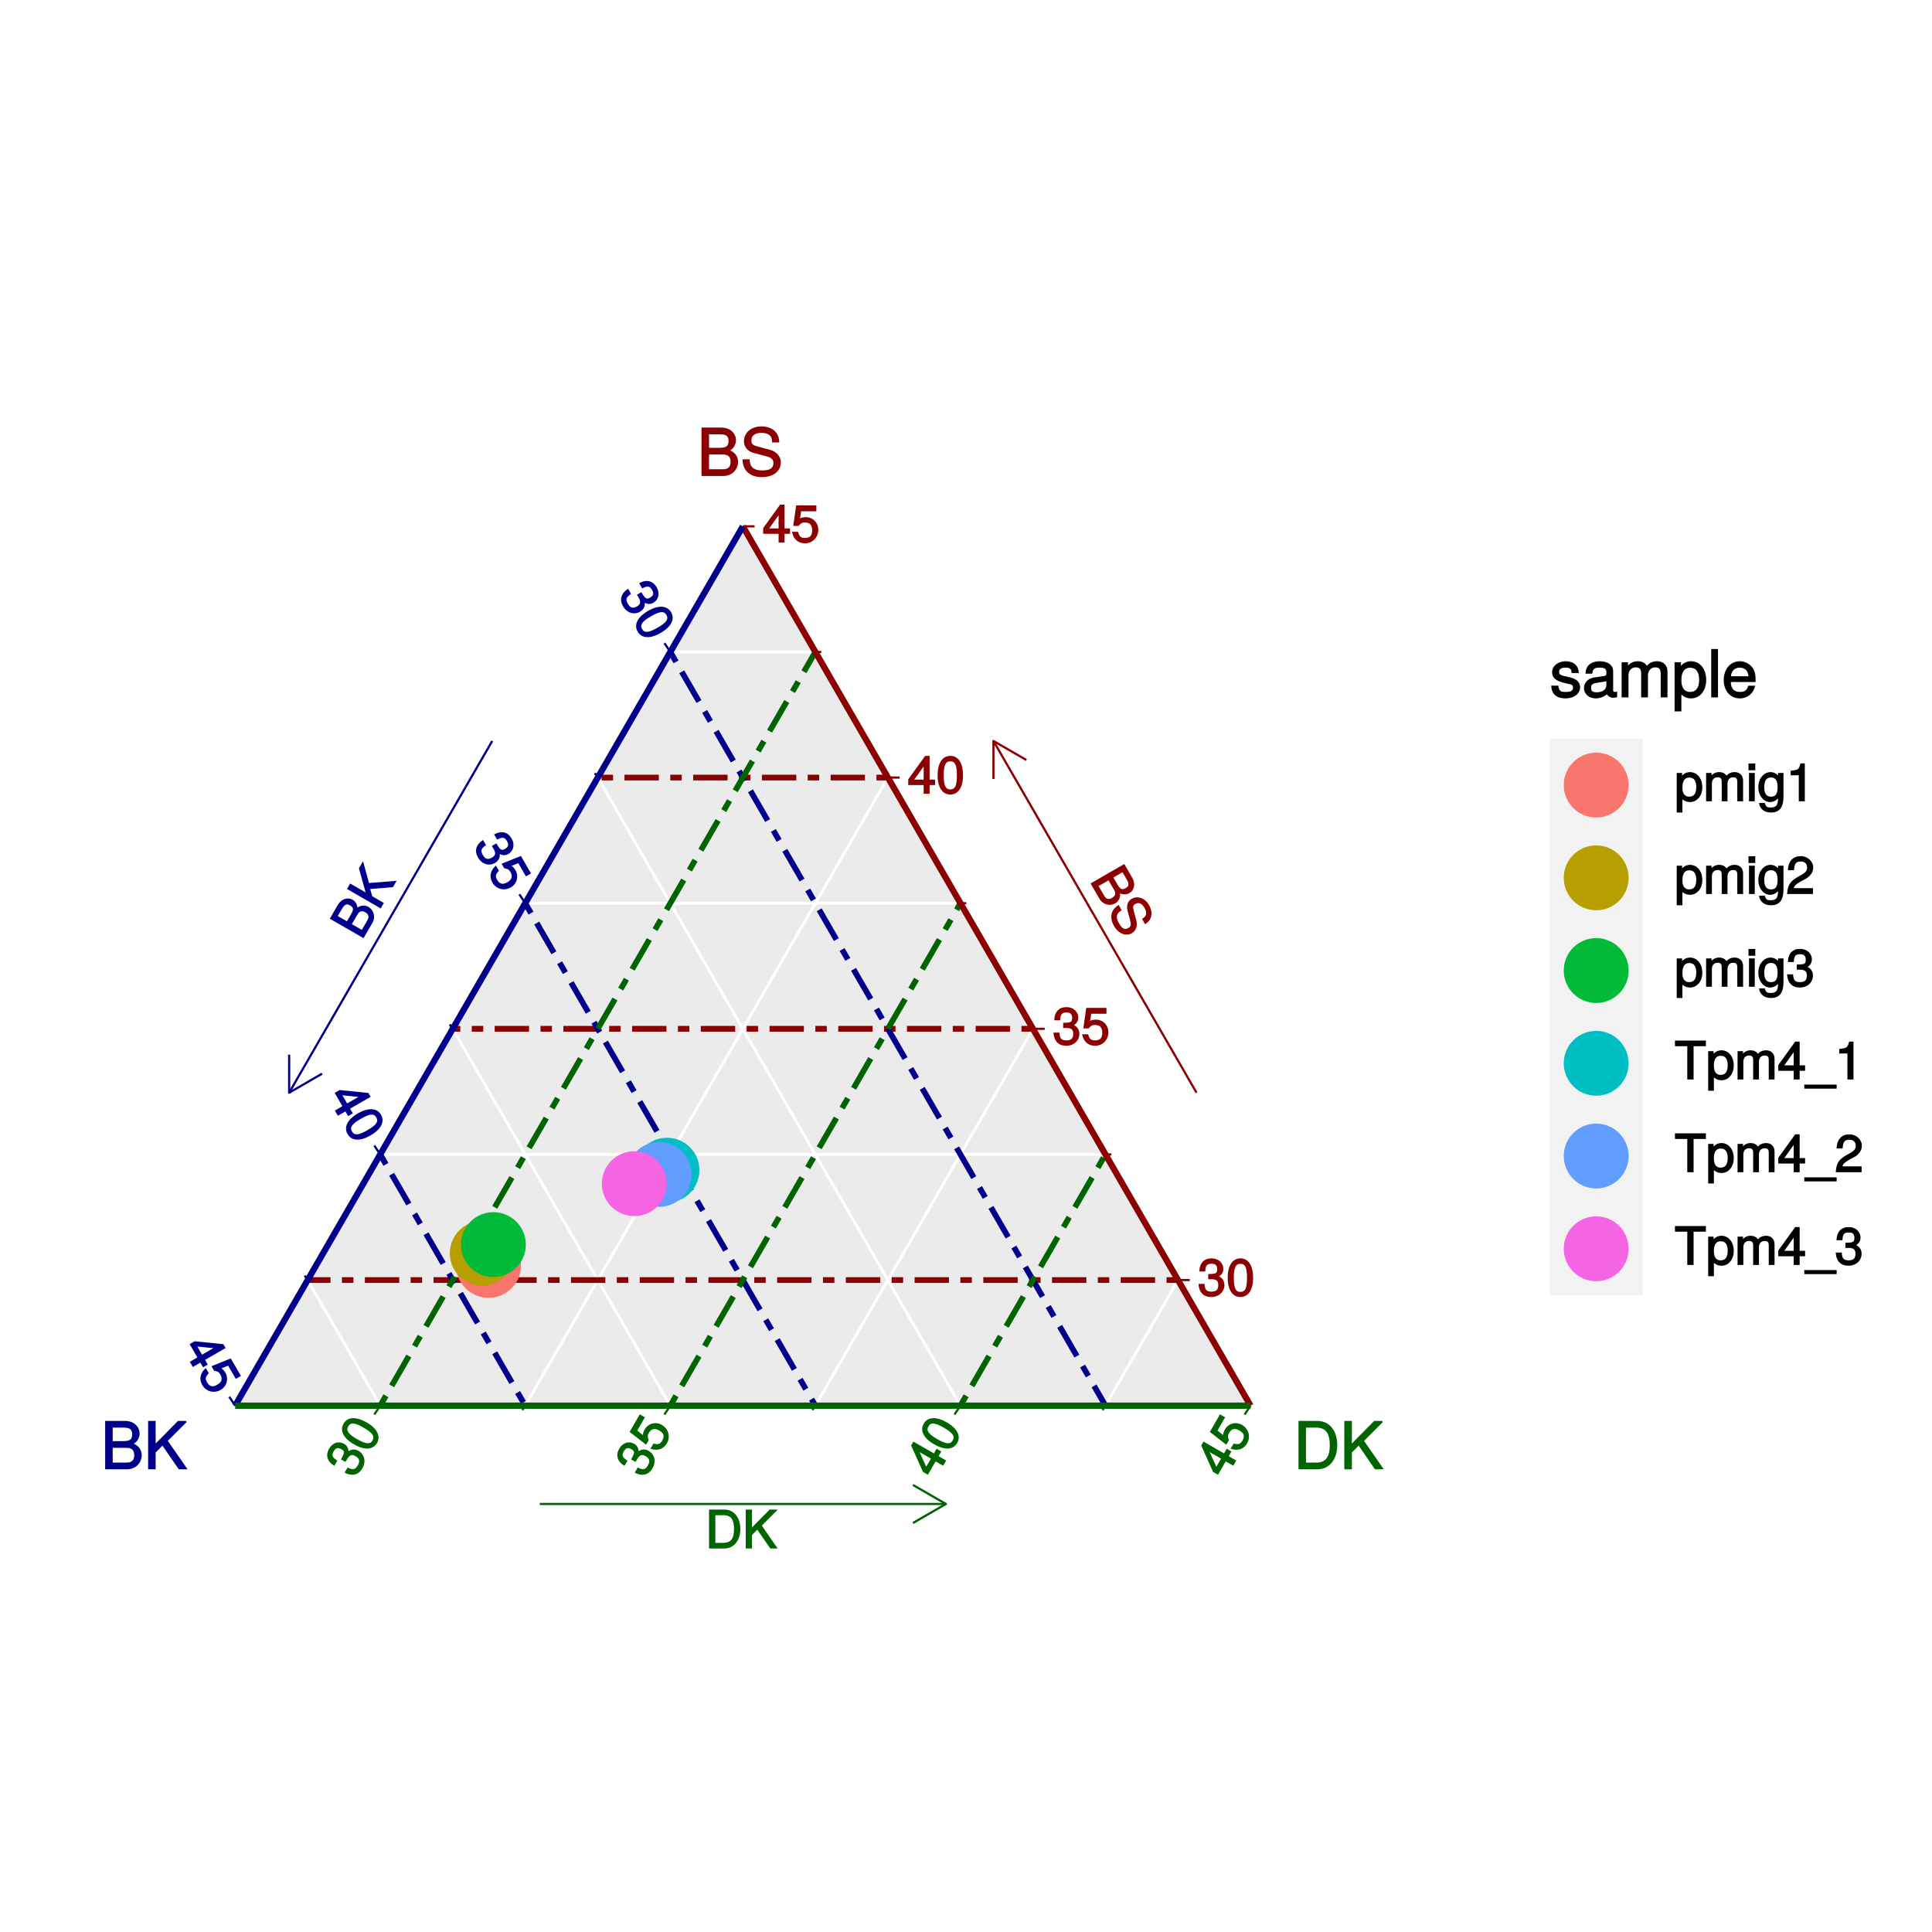 <?xml version="1.0" encoding="UTF-8"?>
<svg xmlns="http://www.w3.org/2000/svg" xmlns:xlink="http://www.w3.org/1999/xlink" width="360pt" height="360pt" viewBox="0 0 360 360" version="1.1">
<defs>
<g>
<symbol overflow="visible" id="glyph0-0">
<path style="stroke:none;" d=""/>
</symbol>
<symbol overflow="visible" id="glyph0-1">
<path style="stroke:none;" d="M 4.984 -2.094 C 4.984 -2.922 4.516 -3.547 3.703 -3.812 L 3.703 -3.562 C 4.344 -3.812 4.781 -4.375 4.781 -5.062 C 4.781 -6.219 3.875 -7.062 2.578 -7.062 C 1.203 -7.062 0.328 -6.172 0.312 -4.609 L 1.422 -4.609 C 1.453 -5.734 1.734 -6.062 2.594 -6.062 C 3.344 -6.062 3.641 -5.75 3.641 -5.031 C 3.641 -4.297 3.469 -4.141 1.969 -4.141 L 1.969 -3.172 L 2.578 -3.172 C 3.516 -3.172 3.844 -2.844 3.844 -2.094 C 3.844 -1.234 3.469 -0.859 2.578 -0.859 C 1.656 -0.859 1.344 -1.188 1.281 -2.312 L 0.156 -2.312 C 0.266 -0.656 1.156 0.141 2.547 0.141 C 3.953 0.141 4.984 -0.812 4.984 -2.094 Z M 4.984 -2.094 "/>
</symbol>
<symbol overflow="visible" id="glyph0-2">
<path style="stroke:none;" d="M 5 -3.391 C 5 -5.75 4.109 -7.062 2.641 -7.062 C 1.172 -7.062 0.266 -5.734 0.266 -3.453 C 0.266 -1.156 1.188 0.141 2.641 0.141 C 4.078 0.141 5 -1.156 5 -3.391 Z M 3.859 -3.469 C 3.859 -1.547 3.562 -0.812 2.625 -0.812 C 1.734 -0.812 1.406 -1.578 1.406 -3.438 C 1.406 -5.312 1.734 -6.047 2.641 -6.047 C 3.547 -6.047 3.859 -5.297 3.859 -3.469 Z M 3.859 -3.469 "/>
</symbol>
<symbol overflow="visible" id="glyph0-3">
<path style="stroke:none;" d="M 5.062 -2.375 C 5.062 -3.719 4.031 -4.734 2.719 -4.734 C 2.25 -4.734 1.75 -4.578 1.656 -4.5 L 1.859 -5.828 L 4.703 -5.828 L 4.703 -6.922 L 0.938 -6.922 L 0.391 -3.094 L 1.375 -3.094 C 1.812 -3.609 2.047 -3.734 2.578 -3.734 C 3.484 -3.734 3.922 -3.266 3.922 -2.266 C 3.922 -1.281 3.484 -0.859 2.578 -0.859 C 1.828 -0.859 1.516 -1.109 1.281 -2 L 0.156 -2 C 0.469 -0.516 1.375 0.141 2.594 0.141 C 3.969 0.141 5.062 -0.938 5.062 -2.375 Z M 5.062 -2.375 "/>
</symbol>
<symbol overflow="visible" id="glyph0-4">
<path style="stroke:none;" d="M 5.125 -1.75 L 5.125 -2.641 L 4.109 -2.641 L 4.109 -7.062 L 3.281 -7.062 L 0.125 -2.688 L 0.125 -1.625 L 3 -1.625 L 3 0 L 4.109 0 L 4.109 -1.625 L 5.125 -1.625 Z M 3.141 -2.641 L 1.25 -2.641 L 3.234 -5.406 L 3 -5.484 L 3 -2.641 Z M 3.141 -2.641 "/>
</symbol>
<symbol overflow="visible" id="glyph0-5">
<path style="stroke:none;" d="M 6.531 -3.625 C 6.531 -5.797 5.328 -7.25 3.547 -7.25 L 0.703 -7.25 L 0.703 0 L 3.547 0 C 5.312 0 6.531 -1.453 6.531 -3.625 Z M 5.359 -3.609 C 5.359 -1.859 4.781 -1.047 3.391 -1.047 L 1.875 -1.047 L 1.875 -6.203 L 3.391 -6.203 C 4.781 -6.203 5.359 -5.406 5.359 -3.609 Z M 5.359 -3.609 "/>
</symbol>
<symbol overflow="visible" id="glyph0-6">
<path style="stroke:none;" d="M 6.406 -0.219 L 3.609 -4.266 L 6.594 -7.25 L 5.062 -7.25 L 1.547 -3.672 L 1.781 -3.578 L 1.781 -7.25 L 0.609 -7.25 L 0.609 0 L 1.781 0 L 1.781 -2.516 L 2.766 -3.5 L 5.188 0 L 6.562 0 Z M 6.406 -0.219 "/>
</symbol>
<symbol overflow="visible" id="glyph0-7">
<path style="stroke:none;" d="M 5.156 -2.594 C 5.156 -4.281 4.188 -5.438 2.859 -5.438 C 2.172 -5.438 1.531 -5.078 1.156 -4.484 L 1.391 -4.391 L 1.391 -5.281 L 0.391 -5.281 L 0.391 2.094 L 1.453 2.094 L 1.453 -0.734 L 1.219 -0.641 C 1.641 -0.125 2.219 0.141 2.875 0.141 C 4.156 0.141 5.156 -0.984 5.156 -2.594 Z M 4.031 -2.609 C 4.031 -1.469 3.594 -0.859 2.719 -0.859 C 1.875 -0.859 1.453 -1.422 1.453 -2.594 C 1.453 -3.781 1.875 -4.422 2.719 -4.422 C 3.609 -4.422 4.031 -3.812 4.031 -2.609 Z M 4.031 -2.609 "/>
</symbol>
<symbol overflow="visible" id="glyph0-8">
<path style="stroke:none;" d="M 7.422 -0.125 L 7.422 -3.891 C 7.422 -4.797 6.797 -5.438 5.859 -5.438 C 5.188 -5.438 4.672 -5.188 4.328 -4.766 C 4.109 -5.156 3.609 -5.438 2.953 -5.438 C 2.281 -5.438 1.734 -5.141 1.312 -4.531 L 1.547 -4.438 L 1.547 -5.281 L 0.531 -5.281 L 0.531 0 L 1.609 0 L 1.609 -3.281 C 1.609 -4.016 2 -4.469 2.656 -4.469 C 3.25 -4.469 3.438 -4.234 3.438 -3.594 L 3.438 0 L 4.516 0 L 4.516 -3.281 C 4.516 -4.016 4.922 -4.469 5.578 -4.469 C 6.156 -4.469 6.344 -4.219 6.344 -3.594 L 6.344 0 L 7.422 0 Z M 7.422 -0.125 "/>
</symbol>
<symbol overflow="visible" id="glyph0-9">
<path style="stroke:none;" d="M 1.609 -0.125 L 1.609 -5.281 L 0.531 -5.281 L 0.531 0 L 1.609 0 Z M 1.703 -5.906 L 1.703 -7.047 L 0.438 -7.047 L 0.438 -5.781 L 1.703 -5.781 Z M 1.703 -5.906 "/>
</symbol>
<symbol overflow="visible" id="glyph0-10">
<path style="stroke:none;" d="M 4.828 -0.953 L 4.828 -5.281 L 3.812 -5.281 L 3.812 -4.422 L 4.047 -4.516 C 3.641 -5.109 3.062 -5.438 2.422 -5.438 C 1.141 -5.438 0.141 -4.219 0.141 -2.594 C 0.141 -1 1.172 0.141 2.344 0.141 C 2.984 0.141 3.516 -0.156 4.047 -0.797 L 3.812 -0.875 L 3.812 -0.547 C 3.812 0.781 3.406 1.156 2.469 1.156 C 1.844 1.156 1.484 1.062 1.375 0.312 L 0.281 0.312 C 0.391 1.406 1.266 2.094 2.453 2.094 C 4.016 2.094 4.828 1.266 4.828 -0.953 Z M 3.734 -2.609 C 3.734 -1.406 3.359 -0.859 2.516 -0.859 C 1.641 -0.859 1.25 -1.422 1.25 -2.641 C 1.25 -3.844 1.656 -4.438 2.5 -4.438 C 3.375 -4.438 3.734 -3.828 3.734 -2.609 Z M 3.734 -2.609 "/>
</symbol>
<symbol overflow="visible" id="glyph0-11">
<path style="stroke:none;" d="M 3.469 -0.125 L 3.469 -7.062 L 2.672 -7.062 C 2.328 -5.875 2.281 -5.875 0.828 -5.688 L 0.828 -4.844 L 2.344 -4.844 L 2.344 0 L 3.469 0 Z M 3.469 -0.125 "/>
</symbol>
<symbol overflow="visible" id="glyph0-12">
<path style="stroke:none;" d="M 5.031 -4.938 C 5.031 -6.078 4.016 -7.062 2.719 -7.062 C 1.328 -7.062 0.391 -6.219 0.328 -4.438 L 1.453 -4.438 C 1.531 -5.703 1.859 -6.062 2.703 -6.062 C 3.469 -6.062 3.891 -5.641 3.891 -4.906 C 3.891 -4.375 3.609 -4.016 3.016 -3.672 L 2.125 -3.172 C 0.703 -2.359 0.266 -1.625 0.172 0 L 4.984 0 L 4.984 -1.094 L 1.422 -1.094 C 1.5 -1.516 1.766 -1.781 2.594 -2.281 L 3.562 -2.797 C 4.516 -3.297 5.031 -4.094 5.031 -4.938 Z M 5.031 -4.938 "/>
</symbol>
<symbol overflow="visible" id="glyph0-13">
<path style="stroke:none;" d="M 5.828 -6.328 L 5.828 -7.25 L 0.062 -7.25 L 0.062 -6.203 L 2.359 -6.203 L 2.359 0 L 3.531 0 L 3.531 -6.203 L 5.828 -6.203 Z M 5.828 -6.328 "/>
</symbol>
<symbol overflow="visible" id="glyph0-14">
<path style="stroke:none;" d="M 5.672 1.578 L 5.672 0.953 L -0.359 0.953 L -0.359 1.703 L 5.672 1.703 Z M 5.672 1.578 "/>
</symbol>
<symbol overflow="visible" id="glyph1-0">
<path style="stroke:none;" d=""/>
</symbol>
<symbol overflow="visible" id="glyph1-1">
<path style="stroke:none;" d="M 4.312 3.266 C 5.031 2.844 5.344 2.125 5.156 1.297 L 4.938 1.422 C 5.469 1.859 6.172 1.953 6.781 1.609 C 7.781 1.031 8.047 -0.172 7.406 -1.297 C 6.719 -2.484 5.516 -2.812 4.141 -2.047 L 4.703 -1.078 C 5.703 -1.609 6.125 -1.531 6.547 -0.781 C 6.922 -0.141 6.812 0.281 6.188 0.641 C 5.547 1 5.312 0.922 4.562 -0.375 L 3.734 0.109 L 4.047 0.641 C 4.516 1.453 4.391 1.906 3.734 2.281 C 2.984 2.703 2.484 2.562 2.047 1.797 C 1.578 1 1.703 0.562 2.641 -0.047 L 2.078 -1.016 C 0.703 -0.094 0.453 1.078 1.156 2.281 C 1.859 3.5 3.203 3.906 4.312 3.266 Z M 4.312 3.266 "/>
</symbol>
<symbol overflow="visible" id="glyph1-2">
<path style="stroke:none;" d="M 5.438 2.625 C 7.484 1.453 8.172 0.031 7.438 -1.25 C 6.703 -2.516 5.109 -2.641 3.125 -1.5 C 1.141 -0.344 0.469 1.109 1.203 2.359 C 1.922 3.609 3.5 3.75 5.438 2.625 Z M 4.938 1.609 C 3.281 2.562 2.484 2.672 2.016 1.859 C 1.578 1.094 2.062 0.422 3.688 -0.5 C 5.297 -1.438 6.109 -1.531 6.562 -0.75 C 7.016 0.047 6.531 0.688 4.938 1.609 Z M 4.938 1.609 "/>
</symbol>
<symbol overflow="visible" id="glyph1-3">
<path style="stroke:none;" d="M 4.594 3.203 C 5.75 2.531 6.109 1.109 5.453 -0.016 C 5.219 -0.422 4.844 -0.781 4.719 -0.812 L 5.984 -1.312 L 7.406 1.156 L 8.359 0.609 L 6.469 -2.656 L 2.875 -1.203 L 3.359 -0.359 C 4.031 -0.25 4.266 -0.109 4.531 0.359 C 4.984 1.141 4.797 1.75 3.938 2.25 C 3.078 2.75 2.5 2.578 2.047 1.797 C 1.672 1.141 1.719 0.75 2.375 0.109 L 1.812 -0.859 C 0.688 0.141 0.562 1.266 1.172 2.328 C 1.859 3.516 3.344 3.922 4.594 3.203 Z M 4.594 3.203 "/>
</symbol>
<symbol overflow="visible" id="glyph1-4">
<path style="stroke:none;" d="M 4.078 3.562 L 4.844 3.109 L 4.344 2.234 L 8.172 0.031 L 7.75 -0.688 L 2.391 -1.234 L 1.469 -0.703 L 2.906 1.781 L 1.5 2.594 L 2.062 3.562 L 3.469 2.75 L 3.969 3.625 Z M 3.859 1.391 L 2.906 -0.25 L 6.312 0.094 L 6.25 -0.156 L 3.781 1.266 Z M 3.859 1.391 "/>
</symbol>
<symbol overflow="visible" id="glyph1-5">
<path style="stroke:none;" d="M 4.906 4.234 C 5.641 3.812 5.922 3.031 5.781 2.094 L 5.547 2.234 C 6.125 2.609 6.922 2.688 7.531 2.344 C 8.406 1.828 8.75 0.641 8.078 -0.516 L 6.594 -3.094 L 0.312 0.531 L 1.969 3.391 C 2.594 4.484 3.906 4.812 4.906 4.234 Z M 6.844 1.406 C 6.234 1.75 5.859 1.656 5.359 0.797 L 4.562 -0.578 L 6.266 -1.562 L 7.062 -0.188 C 7.562 0.672 7.453 1.047 6.844 1.406 Z M 4.297 3.219 C 3.719 3.562 3.25 3.516 2.828 2.781 L 1.797 1.016 L 3.656 -0.047 L 4.688 1.719 C 5.109 2.453 4.891 2.875 4.297 3.219 Z M 4.297 3.219 "/>
</symbol>
<symbol overflow="visible" id="glyph1-6">
<path style="stroke:none;" d="M 4.812 4.25 C 5.562 3.828 5.906 2.859 5.641 1.906 L 5.172 0.156 C 4.938 -0.688 4.984 -0.922 5.453 -1.188 C 6.062 -1.547 6.656 -1.328 7.125 -0.516 C 7.688 0.453 7.594 1.078 6.703 1.594 L 7.266 2.578 C 8.562 1.828 8.812 0.406 8 -0.984 C 7.234 -2.312 5.859 -2.781 4.766 -2.141 C 4.016 -1.719 3.75 -0.875 4 0.047 L 4.469 1.797 C 4.703 2.656 4.641 3.016 4.156 3.281 C 3.5 3.672 3 3.453 2.391 2.406 C 1.734 1.25 1.938 0.547 2.906 -0.016 L 2.344 -1 C 0.812 -0.109 0.641 1.453 1.453 2.875 C 2.344 4.422 3.734 4.875 4.812 4.25 Z M 4.812 4.25 "/>
</symbol>
<symbol overflow="visible" id="glyph2-0">
<path style="stroke:none;" d=""/>
</symbol>
<symbol overflow="visible" id="glyph2-1">
<path style="stroke:none;" d="M 0.688 -5.359 C -0.031 -5.781 -0.812 -5.688 -1.438 -5.109 L -1.219 -4.984 C -1.125 -5.672 -1.391 -6.328 -2 -6.672 C -3 -7.25 -4.172 -6.891 -4.812 -5.766 C -5.5 -4.578 -5.172 -3.375 -3.828 -2.578 L -3.266 -3.547 C -4.234 -4.141 -4.375 -4.531 -3.953 -5.281 C -3.578 -5.922 -3.156 -6.031 -2.531 -5.672 C -1.891 -5.312 -1.844 -5.078 -2.594 -3.781 L -1.766 -3.297 L -1.453 -3.828 C -0.984 -4.641 -0.547 -4.75 0.109 -4.375 C 0.859 -3.953 0.984 -3.438 0.547 -2.672 C 0.078 -1.875 -0.359 -1.75 -1.359 -2.266 L -1.922 -1.297 C -0.422 -0.562 0.703 -0.922 1.406 -2.125 C 2.109 -3.344 1.797 -4.719 0.688 -5.359 Z M 0.688 -5.359 "/>
</symbol>
<symbol overflow="visible" id="glyph2-2">
<path style="stroke:none;" d="M -0.438 -6.031 C -2.484 -7.203 -4.047 -7.094 -4.781 -5.812 C -5.516 -4.547 -4.828 -3.109 -2.844 -1.969 C -0.859 -0.812 0.719 -0.953 1.453 -2.203 C 2.172 -3.453 1.5 -4.906 -0.438 -6.031 Z M -1.062 -5.078 C 0.594 -4.125 1.078 -3.484 0.609 -2.672 C 0.172 -1.906 -0.656 -2.016 -2.281 -2.938 C -3.891 -3.875 -4.359 -4.531 -3.906 -5.312 C -3.453 -6.109 -2.656 -6 -1.062 -5.078 Z M -1.062 -5.078 "/>
</symbol>
<symbol overflow="visible" id="glyph2-3">
<path style="stroke:none;" d="M 0.469 -5.578 C -0.688 -6.25 -2.078 -5.859 -2.734 -4.734 C -2.969 -4.328 -3.094 -3.812 -3.062 -3.688 L -4.109 -4.531 L -2.688 -7 L -3.641 -7.547 L -5.531 -4.281 L -2.469 -1.891 L -1.984 -2.734 C -2.219 -3.375 -2.203 -3.641 -1.938 -4.109 C -1.484 -4.891 -0.859 -5.031 0 -4.531 C 0.859 -4.031 1 -3.453 0.547 -2.672 C 0.172 -2.016 -0.188 -1.875 -1.094 -2.109 L -1.656 -1.141 C -0.219 -0.672 0.812 -1.109 1.422 -2.172 C 2.109 -3.359 1.719 -4.859 0.469 -5.578 Z M 0.469 -5.578 "/>
</symbol>
<symbol overflow="visible" id="glyph2-4">
<path style="stroke:none;" d="M 1.047 -5.312 L 0.281 -5.766 L -0.219 -4.891 L -4.047 -7.094 L -4.469 -6.375 L -2.266 -1.453 L -1.344 -0.922 L 0.094 -3.406 L 1.5 -2.594 L 2.062 -3.562 L 0.656 -4.375 L 1.156 -5.25 Z M -0.703 -4.047 L -1.656 -2.406 L -3.062 -5.5 L -3.25 -5.344 L -0.781 -3.922 Z M -0.703 -4.047 "/>
</symbol>
<symbol overflow="visible" id="glyph2-5">
<path style="stroke:none;" d="M 1.219 -6.359 C 0.484 -6.781 -0.328 -6.656 -1.062 -6.062 L -0.828 -5.922 C -0.781 -6.609 -1.109 -7.344 -1.719 -7.688 C -2.594 -8.203 -3.812 -7.891 -4.484 -6.734 L -5.969 -4.156 L 0.312 -0.531 L 1.969 -3.391 C 2.594 -4.484 2.219 -5.781 1.219 -6.359 Z M -2.188 -6.625 C -1.578 -6.281 -1.484 -5.906 -1.984 -5.047 L -2.781 -3.672 L -4.484 -4.656 L -3.688 -6.031 C -3.188 -6.891 -2.797 -6.984 -2.188 -6.625 Z M 0.641 -5.344 C 1.219 -5 1.438 -4.578 1.016 -3.844 L -0.016 -2.078 L -1.875 -3.141 L -0.844 -4.906 C -0.422 -5.641 0.047 -5.688 0.641 -5.344 Z M 0.641 -5.344 "/>
</symbol>
<symbol overflow="visible" id="glyph2-6">
<path style="stroke:none;" d="M 3.016 -5.656 L -1.875 -5.266 L -2.984 -9.328 L -3.75 -8.016 L -2.406 -3.188 L -2.203 -3.344 L -5.391 -5.172 L -5.969 -4.156 L 0.312 -0.531 L 0.891 -1.547 L -1.281 -2.812 L -1.641 -4.141 L 2.594 -4.5 L 3.281 -5.688 Z M 3.016 -5.656 "/>
</symbol>
<symbol overflow="visible" id="glyph3-0">
<path style="stroke:none;" d=""/>
</symbol>
<symbol overflow="visible" id="glyph3-1">
<path style="stroke:none;" d="M 7.609 -2.625 C 7.609 -3.688 7 -4.453 5.875 -4.891 L 5.875 -4.625 C 6.672 -4.984 7.219 -5.766 7.219 -6.656 C 7.219 -7.938 6.156 -9.016 4.5 -9.016 L 0.797 -9.016 L 0.797 0 L 4.891 0 C 6.469 0 7.609 -1.188 7.609 -2.625 Z M 5.828 -6.5 C 5.828 -5.609 5.453 -5.25 4.219 -5.25 L 2.203 -5.25 L 2.203 -7.766 L 4.219 -7.766 C 5.453 -7.766 5.828 -7.391 5.828 -6.5 Z M 6.219 -2.609 C 6.219 -1.781 5.844 -1.25 4.781 -1.25 L 2.203 -1.25 L 2.203 -4 L 4.781 -4 C 5.844 -4 6.219 -3.469 6.219 -2.609 Z M 6.219 -2.609 "/>
</symbol>
<symbol overflow="visible" id="glyph3-2">
<path style="stroke:none;" d="M 7.578 -2.531 C 7.578 -3.609 6.781 -4.531 5.594 -4.859 L 3.391 -5.453 C 2.344 -5.719 2.094 -5.938 2.094 -6.609 C 2.094 -7.5 2.734 -8.031 3.906 -8.031 C 5.297 -8.031 5.953 -7.531 5.953 -6.25 L 7.281 -6.25 C 7.281 -8.094 5.969 -9.234 3.953 -9.234 C 2.031 -9.234 0.703 -8.047 0.703 -6.453 C 0.703 -5.391 1.406 -4.578 2.562 -4.281 L 4.734 -3.703 C 5.828 -3.422 6.188 -3.109 6.188 -2.422 C 6.188 -1.469 5.609 -1.031 4.109 -1.031 C 2.453 -1.031 1.766 -1.734 1.766 -3.109 L 0.438 -3.109 C 0.438 -0.906 1.969 0.219 4.031 0.219 C 6.25 0.219 7.578 -0.969 7.578 -2.531 Z M 7.578 -2.531 "/>
</symbol>
<symbol overflow="visible" id="glyph3-3">
<path style="stroke:none;" d="M 7.984 -0.234 L 4.469 -5.297 L 7.953 -8.781 L 7.859 -9.016 L 6.359 -9.016 L 1.953 -4.547 L 2.203 -4.453 L 2.203 -9.016 L 0.797 -9.016 L 0.797 0 L 2.203 0 L 2.203 -3.125 L 3.469 -4.406 L 6.5 0 L 8.141 0 Z M 7.984 -0.234 "/>
</symbol>
<symbol overflow="visible" id="glyph3-4">
<path style="stroke:none;" d="M 8.141 -4.516 C 8.141 -7.219 6.656 -9.016 4.438 -9.016 L 0.922 -9.016 L 0.922 0 L 4.438 0 C 6.641 0 8.141 -1.781 8.141 -4.516 Z M 6.75 -4.5 C 6.75 -2.297 5.969 -1.25 4.25 -1.25 L 2.312 -1.25 L 2.312 -7.766 L 4.25 -7.766 C 5.969 -7.766 6.75 -6.734 6.75 -4.5 Z M 6.75 -4.5 "/>
</symbol>
<symbol overflow="visible" id="glyph3-5">
<path style="stroke:none;" d="M 5.641 -1.891 C 5.641 -2.828 4.984 -3.438 3.734 -3.734 L 2.766 -3.953 C 1.953 -4.156 1.734 -4.281 1.734 -4.734 C 1.734 -5.297 2.125 -5.547 2.938 -5.547 C 3.75 -5.547 4.031 -5.328 4.062 -4.531 L 5.391 -4.531 C 5.375 -5.906 4.422 -6.734 2.969 -6.734 C 1.516 -6.734 0.422 -5.844 0.422 -4.688 C 0.422 -3.703 1.062 -3.094 2.562 -2.734 L 3.484 -2.516 C 4.188 -2.344 4.312 -2.266 4.312 -1.812 C 4.312 -1.219 3.875 -1.016 3 -1.016 C 2.094 -1.016 1.734 -1.094 1.578 -2.188 L 0.266 -2.188 C 0.312 -0.594 1.266 0.188 2.922 0.188 C 4.5 0.188 5.641 -0.688 5.641 -1.891 Z M 5.641 -1.891 "/>
</symbol>
<symbol overflow="visible" id="glyph3-6">
<path style="stroke:none;" d="M 6.547 -0.156 L 6.547 -1.078 C 6.312 -1.016 6.266 -1.016 6.203 -1.016 C 5.859 -1.016 5.797 -1.062 5.797 -1.375 L 5.797 -4.891 C 5.797 -6 4.844 -6.734 3.297 -6.734 C 1.781 -6.734 0.703 -6.016 0.641 -4.422 L 1.906 -4.422 C 2 -5.328 2.328 -5.547 3.266 -5.547 C 4.156 -5.547 4.531 -5.344 4.531 -4.734 L 4.531 -4.469 C 4.531 -4.062 4.422 -4.016 3.625 -3.906 C 2.203 -3.734 1.984 -3.688 1.609 -3.531 C 0.875 -3.234 0.359 -2.531 0.359 -1.766 C 0.359 -0.625 1.297 0.188 2.562 0.188 C 3.375 0.188 4.25 -0.188 4.625 -0.594 C 4.672 -0.391 5.25 0.078 5.734 0.078 C 5.938 0.078 6.094 0.062 6.547 -0.047 Z M 4.531 -2.297 C 4.531 -1.406 3.75 -0.953 2.781 -0.953 C 2 -0.953 1.688 -1.109 1.688 -1.781 C 1.688 -2.453 1.984 -2.609 3.062 -2.766 C 4.109 -2.906 4.328 -2.953 4.531 -3.031 Z M 4.531 -2.297 "/>
</symbol>
<symbol overflow="visible" id="glyph3-7">
<path style="stroke:none;" d="M 9.25 -0.125 L 9.25 -4.844 C 9.25 -5.969 8.5 -6.734 7.312 -6.734 C 6.484 -6.734 5.875 -6.438 5.406 -5.875 C 5.109 -6.406 4.516 -6.734 3.703 -6.734 C 2.859 -6.734 2.203 -6.391 1.656 -5.625 L 1.891 -5.531 L 1.891 -6.547 L 0.703 -6.547 L 0.703 0 L 1.984 0 L 1.984 -4.078 C 1.984 -4.984 2.516 -5.594 3.328 -5.594 C 4.062 -5.594 4.344 -5.266 4.344 -4.469 L 4.344 0 L 5.609 0 L 5.609 -4.078 C 5.609 -4.984 6.156 -5.594 6.969 -5.594 C 7.703 -5.594 7.984 -5.25 7.984 -4.469 L 7.984 0 L 9.25 0 Z M 9.25 -0.125 "/>
</symbol>
<symbol overflow="visible" id="glyph3-8">
<path style="stroke:none;" d="M 6.406 -3.219 C 6.406 -5.328 5.25 -6.734 3.578 -6.734 C 2.719 -6.734 1.938 -6.312 1.469 -5.562 L 1.703 -5.469 L 1.703 -6.547 L 0.516 -6.547 L 0.516 2.609 L 1.781 2.609 L 1.781 -0.891 L 1.547 -0.797 C 2.078 -0.141 2.766 0.188 3.594 0.188 C 5.203 0.188 6.406 -1.219 6.406 -3.219 Z M 5.094 -3.234 C 5.094 -1.812 4.5 -1.016 3.406 -1.016 C 2.359 -1.016 1.781 -1.75 1.781 -3.234 C 1.781 -4.703 2.359 -5.531 3.406 -5.531 C 4.516 -5.531 5.094 -4.734 5.094 -3.234 Z M 5.094 -3.234 "/>
</symbol>
<symbol overflow="visible" id="glyph3-9">
<path style="stroke:none;" d="M 1.938 -0.125 L 1.938 -9.016 L 0.672 -9.016 L 0.672 0 L 1.938 0 Z M 1.938 -0.125 "/>
</symbol>
<symbol overflow="visible" id="glyph3-10">
<path style="stroke:none;" d="M 6.281 -2.984 C 6.281 -3.906 6.219 -4.469 6.031 -4.938 C 5.625 -5.969 4.531 -6.734 3.359 -6.734 C 1.609 -6.734 0.344 -5.297 0.344 -3.234 C 0.344 -1.172 1.578 0.188 3.344 0.188 C 4.781 0.188 5.906 -0.766 6.188 -2.172 L 4.922 -2.172 C 4.594 -1.219 4.172 -1.016 3.375 -1.016 C 2.328 -1.016 1.688 -1.547 1.656 -2.859 L 6.281 -2.859 Z M 5.188 -3.781 C 5.188 -3.781 4.984 -3.922 4.984 -3.938 L 1.688 -3.938 C 1.766 -4.922 2.344 -5.547 3.344 -5.547 C 4.328 -5.547 4.938 -4.859 4.938 -3.875 Z M 5.188 -3.781 "/>
</symbol>
</g>
<clipPath id="clip1">
  <path d="M 0 59.328 L 360 59.328 L 360 300.672 L 0 300.672 Z M 0 59.328 "/>
</clipPath>
<clipPath id="clip2">
  <path d="M 5.977 65.305 L 270.852 65.305 L 270.852 294.695 L 5.977 294.695 Z M 5.977 65.305 "/>
</clipPath>
</defs>
<g id="surface1">
<rect x="0" y="0" width="360" height="360" style="fill:rgb(100%,100%,100%);fill-opacity:1;stroke:none;"/>
<g clip-path="url(#clip1)" clip-rule="nonzero">
<path style="fill-rule:nonzero;fill:rgb(100%,100%,100%);fill-opacity:1;stroke-width:1.164;stroke-linecap:round;stroke-linejoin:round;stroke:rgb(100%,100%,100%);stroke-opacity:1;stroke-miterlimit:10;" d="M 0 300.672 L 360 300.672 L 360 59.328 L 0 59.328 Z M 0 300.672 "/>
</g>
<path style=" stroke:none;fill-rule:nonzero;fill:rgb(92.157%,92.157%,92.157%);fill-opacity:1;" d="M 138.418 98.074 L 43.816 261.926 L 233.016 261.926 Z M 138.418 98.074 "/>
<path style="fill:none;stroke-width:0.533;stroke-linecap:butt;stroke-linejoin:round;stroke:rgb(100%,100%,100%);stroke-opacity:1;stroke-miterlimit:10;" d="M 205.988 215.109 L 70.844 215.109 "/>
<path style="fill:none;stroke-width:0.533;stroke-linecap:butt;stroke-linejoin:round;stroke:rgb(100%,100%,100%);stroke-opacity:1;stroke-miterlimit:10;" d="M 178.957 168.297 L 97.875 168.297 "/>
<path style="fill:none;stroke-width:0.533;stroke-linecap:butt;stroke-linejoin:round;stroke:rgb(100%,100%,100%);stroke-opacity:1;stroke-miterlimit:10;" d="M 151.93 121.48 L 124.902 121.48 "/>
<path style="fill:none;stroke-width:0.533;stroke-linecap:butt;stroke-linejoin:round;stroke:rgb(100%,100%,100%);stroke-opacity:1;stroke-miterlimit:10;" d="M 111.387 144.891 L 178.957 261.926 "/>
<path style="fill:none;stroke-width:0.533;stroke-linecap:butt;stroke-linejoin:round;stroke:rgb(100%,100%,100%);stroke-opacity:1;stroke-miterlimit:10;" d="M 84.359 191.703 L 124.902 261.926 "/>
<path style="fill:none;stroke-width:0.533;stroke-linecap:butt;stroke-linejoin:round;stroke:rgb(100%,100%,100%);stroke-opacity:1;stroke-miterlimit:10;" d="M 57.332 238.52 L 70.844 261.926 "/>
<path style="fill:none;stroke-width:0.533;stroke-linecap:butt;stroke-linejoin:round;stroke:rgb(100%,100%,100%);stroke-opacity:1;stroke-miterlimit:10;" d="M 97.875 261.926 L 165.445 144.891 "/>
<path style="fill:none;stroke-width:0.533;stroke-linecap:butt;stroke-linejoin:round;stroke:rgb(100%,100%,100%);stroke-opacity:1;stroke-miterlimit:10;" d="M 151.93 261.926 L 192.473 191.703 "/>
<path style="fill:none;stroke-width:0.533;stroke-linecap:butt;stroke-linejoin:round;stroke:rgb(100%,100%,100%);stroke-opacity:1;stroke-miterlimit:10;" d="M 205.988 261.926 L 219.5 238.52 "/>
<path style="fill:none;stroke-width:1.067;stroke-linecap:butt;stroke-linejoin:round;stroke:rgb(54.51%,0%,0%);stroke-opacity:1;stroke-dasharray:2.134,2.134,6.402,2.134;stroke-miterlimit:10;" d="M 219.5 238.52 L 57.332 238.52 "/>
<path style="fill:none;stroke-width:1.067;stroke-linecap:butt;stroke-linejoin:round;stroke:rgb(54.51%,0%,0%);stroke-opacity:1;stroke-dasharray:2.134,2.134,6.402,2.134;stroke-miterlimit:10;" d="M 192.473 191.703 L 84.359 191.703 "/>
<path style="fill:none;stroke-width:1.067;stroke-linecap:butt;stroke-linejoin:round;stroke:rgb(54.51%,0%,0%);stroke-opacity:1;stroke-dasharray:2.134,2.134,6.402,2.134;stroke-miterlimit:10;" d="M 165.445 144.891 L 111.387 144.891 "/>
<path style="fill:none;stroke-width:1.067;stroke-linecap:butt;stroke-linejoin:round;stroke:rgb(54.51%,0%,0%);stroke-opacity:1;stroke-dasharray:2.134,2.134,6.402,2.134;stroke-miterlimit:10;" d="M 138.418 98.074 L 138.418 98.074 "/>
<path style="fill:none;stroke-width:1.067;stroke-linecap:butt;stroke-linejoin:round;stroke:rgb(0%,0%,54.51%);stroke-opacity:1;stroke-dasharray:2.134,2.134,6.402,2.134;stroke-miterlimit:10;" d="M 124.902 121.48 L 205.988 261.926 "/>
<path style="fill:none;stroke-width:1.067;stroke-linecap:butt;stroke-linejoin:round;stroke:rgb(0%,0%,54.51%);stroke-opacity:1;stroke-dasharray:2.134,2.134,6.402,2.134;stroke-miterlimit:10;" d="M 97.875 168.297 L 151.93 261.926 "/>
<path style="fill:none;stroke-width:1.067;stroke-linecap:butt;stroke-linejoin:round;stroke:rgb(0%,0%,54.51%);stroke-opacity:1;stroke-dasharray:2.134,2.134,6.402,2.134;stroke-miterlimit:10;" d="M 70.844 215.109 L 97.875 261.926 "/>
<path style="fill:none;stroke-width:1.067;stroke-linecap:butt;stroke-linejoin:round;stroke:rgb(0%,0%,54.51%);stroke-opacity:1;stroke-dasharray:2.134,2.134,6.402,2.134;stroke-miterlimit:10;" d="M 43.816 261.926 L 43.816 261.926 "/>
<path style="fill:none;stroke-width:1.067;stroke-linecap:butt;stroke-linejoin:round;stroke:rgb(0%,39.216%,0%);stroke-opacity:1;stroke-dasharray:2.134,2.134,6.402,2.134;stroke-miterlimit:10;" d="M 70.844 261.926 L 151.93 121.48 "/>
<path style="fill:none;stroke-width:1.067;stroke-linecap:butt;stroke-linejoin:round;stroke:rgb(0%,39.216%,0%);stroke-opacity:1;stroke-dasharray:2.134,2.134,6.402,2.134;stroke-miterlimit:10;" d="M 124.902 261.926 L 178.957 168.297 "/>
<path style="fill:none;stroke-width:1.067;stroke-linecap:butt;stroke-linejoin:round;stroke:rgb(0%,39.216%,0%);stroke-opacity:1;stroke-dasharray:2.134,2.134,6.402,2.134;stroke-miterlimit:10;" d="M 178.957 261.926 L 205.988 215.109 "/>
<path style="fill:none;stroke-width:1.067;stroke-linecap:butt;stroke-linejoin:round;stroke:rgb(0%,39.216%,0%);stroke-opacity:1;stroke-dasharray:2.134,2.134,6.402,2.134;stroke-miterlimit:10;" d="M 233.016 261.926 L 233.016 261.926 "/>
<path style="fill-rule:nonzero;fill:rgb(97.255%,46.275%,42.745%);fill-opacity:1;stroke-width:0.709;stroke-linecap:round;stroke-linejoin:round;stroke:rgb(97.255%,46.275%,42.745%);stroke-opacity:1;stroke-miterlimit:10;" d="M 96.73 235.801 C 96.73 238.941 94.184 241.488 91.039 241.488 C 87.898 241.488 85.352 238.941 85.352 235.801 C 85.352 232.656 87.898 230.109 91.039 230.109 C 94.184 230.109 96.73 232.656 96.73 235.801 "/>
<path style="fill-rule:nonzero;fill:rgb(71.765%,62.353%,0%);fill-opacity:1;stroke-width:0.709;stroke-linecap:round;stroke-linejoin:round;stroke:rgb(71.765%,62.353%,0%);stroke-opacity:1;stroke-miterlimit:10;" d="M 95.547 233.527 C 95.547 236.672 93 239.219 89.855 239.219 C 86.715 239.219 84.168 236.672 84.168 233.527 C 84.168 230.387 86.715 227.84 89.855 227.84 C 93 227.84 95.547 230.387 95.547 233.527 "/>
<path style="fill-rule:nonzero;fill:rgb(0%,72.941%,21.961%);fill-opacity:1;stroke-width:0.709;stroke-linecap:round;stroke-linejoin:round;stroke:rgb(0%,72.941%,21.961%);stroke-opacity:1;stroke-miterlimit:10;" d="M 97.625 231.914 C 97.625 235.055 95.078 237.602 91.938 237.602 C 88.793 237.602 86.246 235.055 86.246 231.914 C 86.246 228.77 88.793 226.223 91.938 226.223 C 95.078 226.223 97.625 228.77 97.625 231.914 "/>
<path style="fill-rule:nonzero;fill:rgb(0%,74.902%,76.863%);fill-opacity:1;stroke-width:0.709;stroke-linecap:round;stroke-linejoin:round;stroke:rgb(0%,74.902%,76.863%);stroke-opacity:1;stroke-miterlimit:10;" d="M 129.969 218.043 C 129.969 221.188 127.422 223.734 124.277 223.734 C 121.137 223.734 118.59 221.188 118.59 218.043 C 118.59 214.902 121.137 212.355 124.277 212.355 C 127.422 212.355 129.969 214.902 129.969 218.043 "/>
<path style="fill-rule:nonzero;fill:rgb(38.039%,61.176%,100%);fill-opacity:1;stroke-width:0.709;stroke-linecap:round;stroke-linejoin:round;stroke:rgb(38.039%,61.176%,100%);stroke-opacity:1;stroke-miterlimit:10;" d="M 128.512 218.84 C 128.512 221.98 125.965 224.527 122.82 224.527 C 119.68 224.527 117.133 221.98 117.133 218.84 C 117.133 215.695 119.68 213.148 122.82 213.148 C 125.965 213.148 128.512 215.695 128.512 218.84 "/>
<path style="fill-rule:nonzero;fill:rgb(96.078%,39.216%,89.02%);fill-opacity:1;stroke-width:0.709;stroke-linecap:round;stroke-linejoin:round;stroke:rgb(96.078%,39.216%,89.02%);stroke-opacity:1;stroke-miterlimit:10;" d="M 123.875 220.566 C 123.875 223.707 121.328 226.254 118.188 226.254 C 115.043 226.254 112.496 223.707 112.496 220.566 C 112.496 217.422 115.043 214.875 118.188 214.875 C 121.328 214.875 123.875 217.422 123.875 220.566 "/>
<g clip-path="url(#clip2)" clip-rule="nonzero">
<path style="fill-rule:nonzero;fill:rgb(100%,100%,100%);fill-opacity:1;stroke-width:0.007;stroke-linecap:round;stroke-linejoin:round;stroke:rgb(100%,100%,100%);stroke-opacity:1;stroke-miterlimit:10;" d="M 5.977 294.695 L 5.977 65.305 L 138.418 65.305 L 138.418 98.074 L 43.816 261.926 L 233.016 261.926 L 138.418 98.074 L 138.418 65.305 L 270.855 65.305 L 270.855 294.695 Z M 5.977 294.695 "/>
</g>
<path style="fill:none;stroke-width:0.409;stroke-linecap:butt;stroke-linejoin:round;stroke:rgb(54.51%,0%,0%);stroke-opacity:1;stroke-miterlimit:10;" d="M 219.5 238.52 L 221.699 238.52 "/>
<path style="fill:none;stroke-width:0.409;stroke-linecap:butt;stroke-linejoin:round;stroke:rgb(54.51%,0%,0%);stroke-opacity:1;stroke-miterlimit:10;" d="M 192.473 191.703 L 194.672 191.703 "/>
<path style="fill:none;stroke-width:0.409;stroke-linecap:butt;stroke-linejoin:round;stroke:rgb(54.51%,0%,0%);stroke-opacity:1;stroke-miterlimit:10;" d="M 165.445 144.891 L 167.645 144.891 "/>
<path style="fill:none;stroke-width:0.409;stroke-linecap:butt;stroke-linejoin:round;stroke:rgb(54.51%,0%,0%);stroke-opacity:1;stroke-miterlimit:10;" d="M 138.418 98.074 L 140.613 98.074 "/>
<path style="fill:none;stroke-width:0.409;stroke-linecap:butt;stroke-linejoin:round;stroke:rgb(54.51%,0%,0%);stroke-opacity:1;stroke-miterlimit:10;" d="M 205.988 215.109 L 207.086 215.109 "/>
<path style="fill:none;stroke-width:0.409;stroke-linecap:butt;stroke-linejoin:round;stroke:rgb(54.51%,0%,0%);stroke-opacity:1;stroke-miterlimit:10;" d="M 178.957 168.297 L 180.059 168.297 "/>
<path style="fill:none;stroke-width:0.409;stroke-linecap:butt;stroke-linejoin:round;stroke:rgb(54.51%,0%,0%);stroke-opacity:1;stroke-miterlimit:10;" d="M 151.93 121.48 L 153.031 121.48 "/>
<path style="fill:none;stroke-width:0.409;stroke-linecap:butt;stroke-linejoin:round;stroke:rgb(0%,0%,54.51%);stroke-opacity:1;stroke-miterlimit:10;" d="M 124.902 121.48 L 123.801 119.832 "/>
<path style="fill:none;stroke-width:0.409;stroke-linecap:butt;stroke-linejoin:round;stroke:rgb(0%,0%,54.51%);stroke-opacity:1;stroke-miterlimit:10;" d="M 97.875 168.297 L 96.773 166.648 "/>
<path style="fill:none;stroke-width:0.409;stroke-linecap:butt;stroke-linejoin:round;stroke:rgb(0%,0%,54.51%);stroke-opacity:1;stroke-miterlimit:10;" d="M 70.844 215.109 L 69.746 213.461 "/>
<path style="fill:none;stroke-width:0.409;stroke-linecap:butt;stroke-linejoin:round;stroke:rgb(0%,0%,54.51%);stroke-opacity:1;stroke-miterlimit:10;" d="M 43.816 261.926 L 42.719 260.277 "/>
<path style="fill:none;stroke-width:0.409;stroke-linecap:butt;stroke-linejoin:round;stroke:rgb(0%,0%,54.51%);stroke-opacity:1;stroke-miterlimit:10;" d="M 111.387 144.891 L 110.84 144.066 "/>
<path style="fill:none;stroke-width:0.409;stroke-linecap:butt;stroke-linejoin:round;stroke:rgb(0%,0%,54.51%);stroke-opacity:1;stroke-miterlimit:10;" d="M 84.359 191.703 L 83.809 190.879 "/>
<path style="fill:none;stroke-width:0.409;stroke-linecap:butt;stroke-linejoin:round;stroke:rgb(0%,0%,54.51%);stroke-opacity:1;stroke-miterlimit:10;" d="M 57.332 238.52 L 56.781 237.691 "/>
<path style="fill:none;stroke-width:0.409;stroke-linecap:butt;stroke-linejoin:round;stroke:rgb(0%,39.216%,0%);stroke-opacity:1;stroke-miterlimit:10;" d="M 70.844 261.926 L 69.746 263.574 "/>
<path style="fill:none;stroke-width:0.409;stroke-linecap:butt;stroke-linejoin:round;stroke:rgb(0%,39.216%,0%);stroke-opacity:1;stroke-miterlimit:10;" d="M 124.902 261.926 L 123.801 263.574 "/>
<path style="fill:none;stroke-width:0.409;stroke-linecap:butt;stroke-linejoin:round;stroke:rgb(0%,39.216%,0%);stroke-opacity:1;stroke-miterlimit:10;" d="M 178.957 261.926 L 177.859 263.574 "/>
<path style="fill:none;stroke-width:0.409;stroke-linecap:butt;stroke-linejoin:round;stroke:rgb(0%,39.216%,0%);stroke-opacity:1;stroke-miterlimit:10;" d="M 233.016 261.926 L 231.914 263.574 "/>
<path style="fill:none;stroke-width:0.409;stroke-linecap:butt;stroke-linejoin:round;stroke:rgb(0%,39.216%,0%);stroke-opacity:1;stroke-miterlimit:10;" d="M 97.875 261.926 L 97.324 262.75 "/>
<path style="fill:none;stroke-width:0.409;stroke-linecap:butt;stroke-linejoin:round;stroke:rgb(0%,39.216%,0%);stroke-opacity:1;stroke-miterlimit:10;" d="M 151.93 261.926 L 151.379 262.75 "/>
<path style="fill:none;stroke-width:0.409;stroke-linecap:butt;stroke-linejoin:round;stroke:rgb(0%,39.216%,0%);stroke-opacity:1;stroke-miterlimit:10;" d="M 205.988 261.926 L 205.438 262.75 "/>
<path style="fill:none;stroke-width:1.164;stroke-linecap:butt;stroke-linejoin:round;stroke:rgb(54.51%,0%,0%);stroke-opacity:1;stroke-miterlimit:10;" d="M 138.418 98.074 L 233.016 261.926 "/>
<path style="fill:none;stroke-width:1.164;stroke-linecap:butt;stroke-linejoin:round;stroke:rgb(0%,0%,54.51%);stroke-opacity:1;stroke-miterlimit:10;" d="M 43.816 261.926 L 138.418 98.074 "/>
<path style="fill:none;stroke-width:1.164;stroke-linecap:butt;stroke-linejoin:round;stroke:rgb(0%,39.216%,0%);stroke-opacity:1;stroke-miterlimit:10;" d="M 233.016 261.926 L 43.816 261.926 "/>
<g style="fill:rgb(54.51%,0%,0%);fill-opacity:1;">
  <use xlink:href="#glyph0-1" x="223.164" y="241.539"/>
  <use xlink:href="#glyph0-2" x="228.498" y="241.539"/>
</g>
<g style="fill:rgb(54.51%,0%,0%);fill-opacity:1;">
  <use xlink:href="#glyph0-1" x="196.137" y="194.723"/>
  <use xlink:href="#glyph0-3" x="201.471" y="194.723"/>
</g>
<g style="fill:rgb(54.51%,0%,0%);fill-opacity:1;">
  <use xlink:href="#glyph0-4" x="169.109" y="147.91"/>
  <use xlink:href="#glyph0-2" x="174.443" y="147.91"/>
</g>
<g style="fill:rgb(54.51%,0%,0%);fill-opacity:1;">
  <use xlink:href="#glyph0-4" x="142.082" y="101.094"/>
  <use xlink:href="#glyph0-3" x="147.416" y="101.094"/>
</g>
<g style="fill:rgb(0%,0%,54.51%);fill-opacity:1;">
  <use xlink:href="#glyph1-1" x="114.953" y="110.717"/>
  <use xlink:href="#glyph1-2" x="117.62" y="115.336"/>
</g>
<g style="fill:rgb(0%,0%,54.51%);fill-opacity:1;">
  <use xlink:href="#glyph1-1" x="87.926" y="157.529"/>
  <use xlink:href="#glyph1-3" x="90.593" y="162.149"/>
</g>
<g style="fill:rgb(0%,0%,54.51%);fill-opacity:1;">
  <use xlink:href="#glyph1-4" x="60.894" y="204.346"/>
  <use xlink:href="#glyph1-2" x="63.561" y="208.965"/>
</g>
<g style="fill:rgb(0%,0%,54.51%);fill-opacity:1;">
  <use xlink:href="#glyph1-4" x="33.867" y="251.158"/>
  <use xlink:href="#glyph1-3" x="36.534" y="255.778"/>
</g>
<g style="fill:rgb(0%,39.216%,0%);fill-opacity:1;">
  <use xlink:href="#glyph2-1" x="66.129" y="275.713"/>
  <use xlink:href="#glyph2-2" x="68.796" y="271.094"/>
</g>
<g style="fill:rgb(0%,39.216%,0%);fill-opacity:1;">
  <use xlink:href="#glyph2-1" x="120.188" y="275.713"/>
  <use xlink:href="#glyph2-3" x="122.855" y="271.094"/>
</g>
<g style="fill:rgb(0%,39.216%,0%);fill-opacity:1;">
  <use xlink:href="#glyph2-4" x="174.242" y="275.713"/>
  <use xlink:href="#glyph2-2" x="176.909" y="271.094"/>
</g>
<g style="fill:rgb(0%,39.216%,0%);fill-opacity:1;">
  <use xlink:href="#glyph2-4" x="228.301" y="275.713"/>
  <use xlink:href="#glyph2-3" x="230.968" y="271.094"/>
</g>
<path style="fill:none;stroke-width:0.409;stroke-linecap:butt;stroke-linejoin:round;stroke:rgb(54.51%,0%,0%);stroke-opacity:1;stroke-miterlimit:10;" d="M 222.953 203.609 L 185.113 138.07 "/>
<path style="fill:none;stroke-width:0.409;stroke-linecap:butt;stroke-linejoin:round;stroke:rgb(54.51%,0%,0%);stroke-opacity:1;stroke-miterlimit:10;" d="M 191.25 141.613 L 185.113 138.07 L 185.113 145.156 "/>
<path style="fill:none;stroke-width:0.409;stroke-linecap:butt;stroke-linejoin:round;stroke:rgb(0%,0%,54.51%);stroke-opacity:1;stroke-miterlimit:10;" d="M 91.719 138.07 L 53.879 203.609 "/>
<path style="fill:none;stroke-width:0.409;stroke-linecap:butt;stroke-linejoin:round;stroke:rgb(0%,0%,54.51%);stroke-opacity:1;stroke-miterlimit:10;" d="M 53.879 196.523 L 53.879 203.609 L 60.016 200.066 "/>
<path style="fill:none;stroke-width:0.409;stroke-linecap:butt;stroke-linejoin:round;stroke:rgb(0%,39.216%,0%);stroke-opacity:1;stroke-miterlimit:10;" d="M 100.578 280.242 L 176.254 280.242 "/>
<path style="fill:none;stroke-width:0.409;stroke-linecap:butt;stroke-linejoin:round;stroke:rgb(0%,39.216%,0%);stroke-opacity:1;stroke-miterlimit:10;" d="M 170.117 283.789 L 176.254 280.242 L 170.117 276.699 "/>
<g style="fill:rgb(54.51%,0%,0%);fill-opacity:1;">
  <use xlink:href="#glyph1-5" x="202.902" y="164.088"/>
  <use xlink:href="#glyph1-6" x="206.102" y="169.63"/>
</g>
<g style="fill:rgb(0%,0%,54.51%);fill-opacity:1;">
  <use xlink:href="#glyph2-5" x="67.43" y="175.346"/>
  <use xlink:href="#glyph2-6" x="70.63" y="169.804"/>
</g>
<g style="fill:rgb(0%,39.216%,0%);fill-opacity:1;">
  <use xlink:href="#glyph0-5" x="131.418" y="288.535"/>
  <use xlink:href="#glyph0-6" x="138.345" y="288.535"/>
</g>
<g style="fill:rgb(54.51%,0%,0%);fill-opacity:1;">
  <use xlink:href="#glyph3-1" x="129.918" y="88.69"/>
  <use xlink:href="#glyph3-2" x="137.922" y="88.69"/>
</g>
<g style="fill:rgb(0%,0%,54.51%);fill-opacity:1;">
  <use xlink:href="#glyph3-1" x="18.797" y="273.78"/>
  <use xlink:href="#glyph3-3" x="26.801" y="273.78"/>
</g>
<g style="fill:rgb(0%,39.216%,0%);fill-opacity:1;">
  <use xlink:href="#glyph3-4" x="241.035" y="273.78"/>
  <use xlink:href="#glyph3-3" x="249.699" y="273.78"/>
</g>
<path style=" stroke:none;fill-rule:nonzero;fill:rgb(100%,100%,100%);fill-opacity:1;" d="M 282.809 247.305 L 354.02 247.305 L 354.02 112.691 L 282.809 112.691 Z M 282.809 247.305 "/>
<g style="fill:rgb(0%,0%,0%);fill-opacity:1;">
  <use xlink:href="#glyph3-5" x="288.789" y="129.948"/>
  <use xlink:href="#glyph3-6" x="294.789" y="129.948"/>
  <use xlink:href="#glyph3-7" x="301.461" y="129.948"/>
  <use xlink:href="#glyph3-8" x="311.517" y="129.948"/>
  <use xlink:href="#glyph3-9" x="318.188" y="129.948"/>
  <use xlink:href="#glyph3-10" x="320.853" y="129.948"/>
</g>
<path style=" stroke:none;fill-rule:nonzero;fill:rgb(94.902%,94.902%,94.902%);fill-opacity:1;" d="M 288.789 154.93 L 306.07 154.93 L 306.07 137.648 L 288.789 137.648 Z M 288.789 154.93 "/>
<path style="fill-rule:nonzero;fill:rgb(97.255%,46.275%,42.745%);fill-opacity:1;stroke-width:0.709;stroke-linecap:round;stroke-linejoin:round;stroke:rgb(97.255%,46.275%,42.745%);stroke-opacity:1;stroke-miterlimit:10;" d="M 303.117 146.289 C 303.117 149.43 300.57 151.977 297.426 151.977 C 294.285 151.977 291.738 149.43 291.738 146.289 C 291.738 143.148 294.285 140.598 297.426 140.598 C 300.57 140.598 303.117 143.148 303.117 146.289 "/>
<path style=" stroke:none;fill-rule:nonzero;fill:rgb(94.902%,94.902%,94.902%);fill-opacity:1;" d="M 288.789 172.207 L 306.07 172.207 L 306.07 154.926 L 288.789 154.926 Z M 288.789 172.207 "/>
<path style="fill-rule:nonzero;fill:rgb(71.765%,62.353%,0%);fill-opacity:1;stroke-width:0.709;stroke-linecap:round;stroke-linejoin:round;stroke:rgb(71.765%,62.353%,0%);stroke-opacity:1;stroke-miterlimit:10;" d="M 303.117 163.57 C 303.117 166.711 300.57 169.258 297.426 169.258 C 294.285 169.258 291.738 166.711 291.738 163.57 C 291.738 160.426 294.285 157.879 297.426 157.879 C 300.57 157.879 303.117 160.426 303.117 163.57 "/>
<path style=" stroke:none;fill-rule:nonzero;fill:rgb(94.902%,94.902%,94.902%);fill-opacity:1;" d="M 288.789 189.488 L 306.07 189.488 L 306.07 172.207 L 288.789 172.207 Z M 288.789 189.488 "/>
<path style="fill-rule:nonzero;fill:rgb(0%,72.941%,21.961%);fill-opacity:1;stroke-width:0.709;stroke-linecap:round;stroke-linejoin:round;stroke:rgb(0%,72.941%,21.961%);stroke-opacity:1;stroke-miterlimit:10;" d="M 303.117 180.848 C 303.117 183.992 300.57 186.539 297.426 186.539 C 294.285 186.539 291.738 183.992 291.738 180.848 C 291.738 177.707 294.285 175.16 297.426 175.16 C 300.57 175.16 303.117 177.707 303.117 180.848 "/>
<path style=" stroke:none;fill-rule:nonzero;fill:rgb(94.902%,94.902%,94.902%);fill-opacity:1;" d="M 288.789 206.77 L 306.07 206.77 L 306.07 189.488 L 288.789 189.488 Z M 288.789 206.77 "/>
<path style="fill-rule:nonzero;fill:rgb(0%,74.902%,76.863%);fill-opacity:1;stroke-width:0.709;stroke-linecap:round;stroke-linejoin:round;stroke:rgb(0%,74.902%,76.863%);stroke-opacity:1;stroke-miterlimit:10;" d="M 303.117 198.129 C 303.117 201.27 300.57 203.816 297.426 203.816 C 294.285 203.816 291.738 201.27 291.738 198.129 C 291.738 194.988 294.285 192.441 297.426 192.441 C 300.57 192.441 303.117 194.988 303.117 198.129 "/>
<path style=" stroke:none;fill-rule:nonzero;fill:rgb(94.902%,94.902%,94.902%);fill-opacity:1;" d="M 288.789 224.047 L 306.07 224.047 L 306.07 206.766 L 288.789 206.766 Z M 288.789 224.047 "/>
<path style="fill-rule:nonzero;fill:rgb(38.039%,61.176%,100%);fill-opacity:1;stroke-width:0.709;stroke-linecap:round;stroke-linejoin:round;stroke:rgb(38.039%,61.176%,100%);stroke-opacity:1;stroke-miterlimit:10;" d="M 303.117 215.41 C 303.117 218.551 300.57 221.098 297.426 221.098 C 294.285 221.098 291.738 218.551 291.738 215.41 C 291.738 212.266 294.285 209.719 297.426 209.719 C 300.57 209.719 303.117 212.266 303.117 215.41 "/>
<path style=" stroke:none;fill-rule:nonzero;fill:rgb(94.902%,94.902%,94.902%);fill-opacity:1;" d="M 288.789 241.328 L 306.07 241.328 L 306.07 224.047 L 288.789 224.047 Z M 288.789 241.328 "/>
<path style="fill-rule:nonzero;fill:rgb(96.078%,39.216%,89.02%);fill-opacity:1;stroke-width:0.709;stroke-linecap:round;stroke-linejoin:round;stroke:rgb(96.078%,39.216%,89.02%);stroke-opacity:1;stroke-miterlimit:10;" d="M 303.117 232.688 C 303.117 235.832 300.57 238.379 297.426 238.379 C 294.285 238.379 291.738 235.832 291.738 232.688 C 291.738 229.547 294.285 227 297.426 227 C 300.57 227 303.117 229.547 303.117 232.688 "/>
<g style="fill:rgb(0%,0%,0%);fill-opacity:1;">
  <use xlink:href="#glyph0-7" x="312.043" y="149.309"/>
  <use xlink:href="#glyph0-8" x="317.377" y="149.309"/>
  <use xlink:href="#glyph0-9" x="325.368" y="149.309"/>
  <use xlink:href="#glyph0-10" x="327.498" y="149.309"/>
  <use xlink:href="#glyph0-11" x="332.832" y="149.309"/>
</g>
<g style="fill:rgb(0%,0%,0%);fill-opacity:1;">
  <use xlink:href="#glyph0-7" x="312.043" y="166.59"/>
  <use xlink:href="#glyph0-8" x="317.377" y="166.59"/>
  <use xlink:href="#glyph0-9" x="325.368" y="166.59"/>
  <use xlink:href="#glyph0-10" x="327.498" y="166.59"/>
  <use xlink:href="#glyph0-12" x="332.832" y="166.59"/>
</g>
<g style="fill:rgb(0%,0%,0%);fill-opacity:1;">
  <use xlink:href="#glyph0-7" x="312.043" y="183.867"/>
  <use xlink:href="#glyph0-8" x="317.377" y="183.867"/>
  <use xlink:href="#glyph0-9" x="325.368" y="183.867"/>
  <use xlink:href="#glyph0-10" x="327.498" y="183.867"/>
  <use xlink:href="#glyph0-1" x="332.832" y="183.867"/>
</g>
<g style="fill:rgb(0%,0%,0%);fill-opacity:1;">
  <use xlink:href="#glyph0-13" x="312.043" y="201.148"/>
  <use xlink:href="#glyph0-7" x="317.904" y="201.148"/>
  <use xlink:href="#glyph0-8" x="323.238" y="201.148"/>
  <use xlink:href="#glyph0-4" x="331.229" y="201.148"/>
  <use xlink:href="#glyph0-14" x="336.563" y="201.148"/>
  <use xlink:href="#glyph0-11" x="341.897" y="201.148"/>
</g>
<g style="fill:rgb(0%,0%,0%);fill-opacity:1;">
  <use xlink:href="#glyph0-13" x="312.043" y="218.43"/>
  <use xlink:href="#glyph0-7" x="317.904" y="218.43"/>
  <use xlink:href="#glyph0-8" x="323.238" y="218.43"/>
  <use xlink:href="#glyph0-4" x="331.229" y="218.43"/>
  <use xlink:href="#glyph0-14" x="336.563" y="218.43"/>
  <use xlink:href="#glyph0-12" x="341.897" y="218.43"/>
</g>
<g style="fill:rgb(0%,0%,0%);fill-opacity:1;">
  <use xlink:href="#glyph0-13" x="312.043" y="235.707"/>
  <use xlink:href="#glyph0-7" x="317.904" y="235.707"/>
  <use xlink:href="#glyph0-8" x="323.238" y="235.707"/>
  <use xlink:href="#glyph0-4" x="331.229" y="235.707"/>
  <use xlink:href="#glyph0-14" x="336.563" y="235.707"/>
  <use xlink:href="#glyph0-1" x="341.897" y="235.707"/>
</g>
</g>
</svg>
